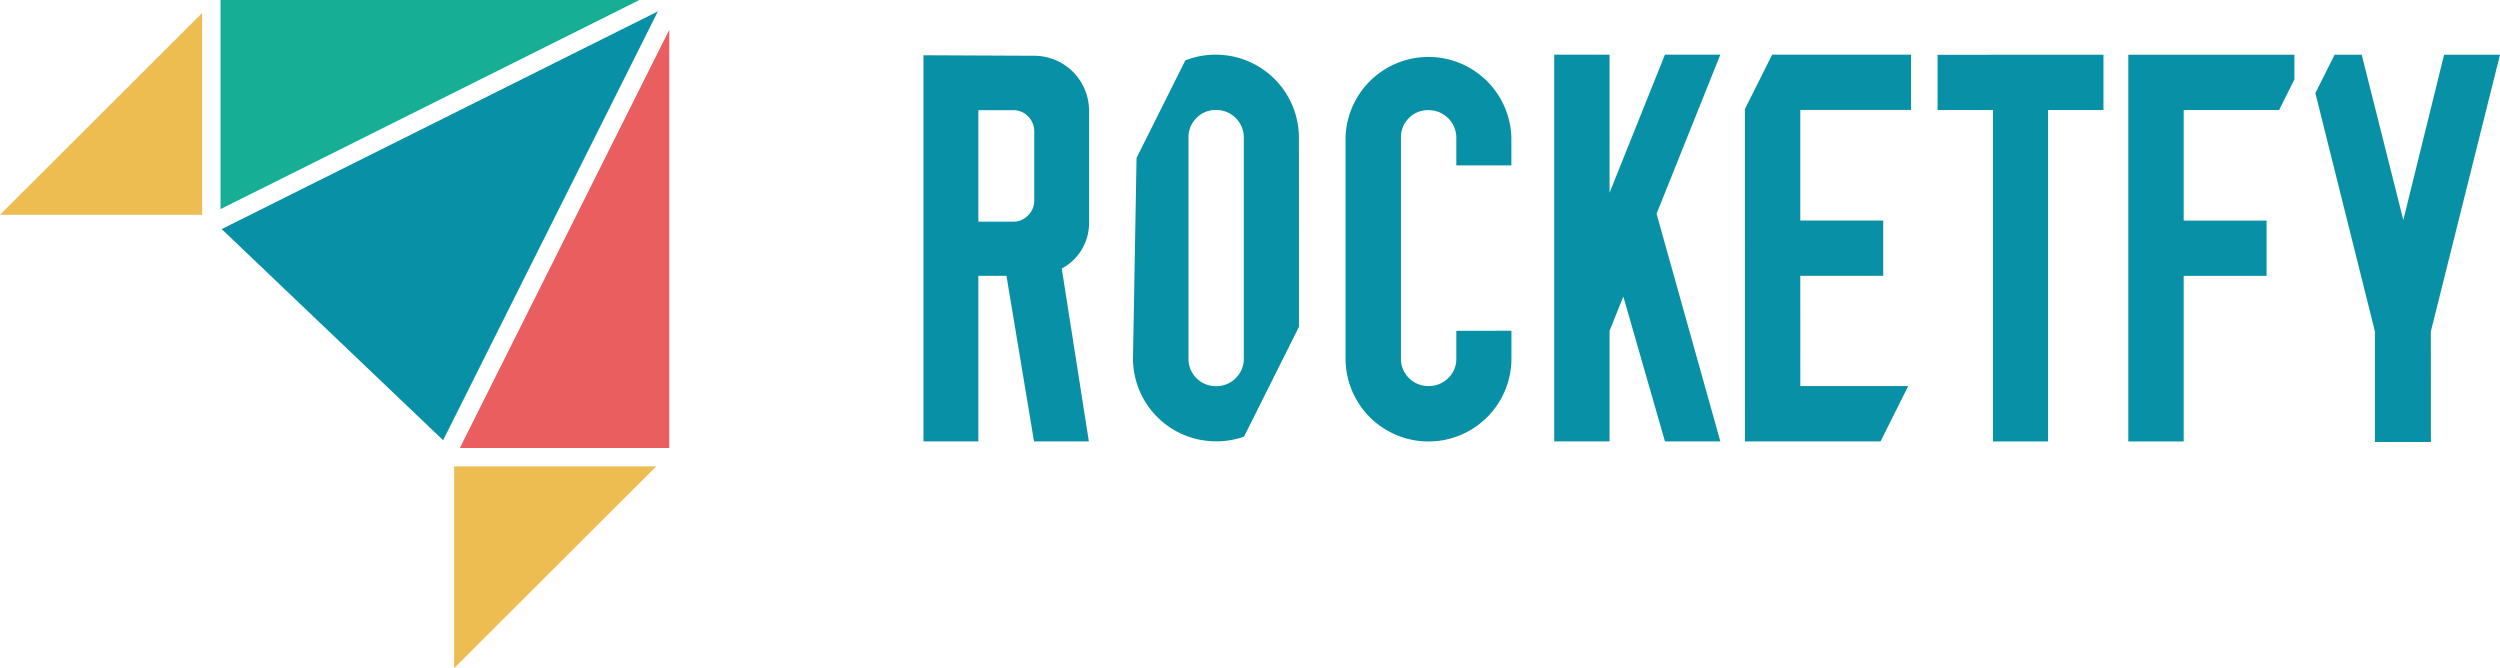 <svg id="Capa_1" data-name="Capa 1" xmlns="http://www.w3.org/2000/svg" xmlns:xlink="http://www.w3.org/1999/xlink" viewBox="0 0 533.5 142.59">
  <defs>
    <clipPath id="clip-path" transform="translate(-150.22 -221.49)">
      <rect x="140.72" y="217.57" width="543" height="156" fill="none"/>
    </clipPath>
    <clipPath id="clip-path-4" transform="translate(-150.22 -221.49)">
      <rect x="140.72" y="217.57" width="543" height="156" fill="none"/>
    </clipPath>
  </defs>
  <g clip-path="url(#clip-path)">
    <g clip-path="url(#clip-path)">
      <polygon points="140.04 99.53 96.91 99.53 96.91 142.59 140.04 99.53" fill="#edbd51"/>
      <polygon points="0 45.84 43.13 45.84 43.13 2.78 0 45.84" fill="#edbd51"/>
      <polygon points="98.13 95.6 142.82 95.6 142.82 6.36 118.12 55.69 98.13 95.6" fill="#eb5e60"/>
      <polygon points="140.39 2.43 47.31 48.89 94.56 93.94 108.56 65.98 140.39 2.43" fill="#0790a6"/>
      <polygon points="136.46 0 47.06 0 47.06 44.62 68.17 34.09 136.46 0" fill="#16af96"/>
    </g>
  </g>
  <g clip-path="url(#clip-path)">
    <g clip-path="url(#clip-path-4)">
      <path d="M382.62,268.67V245.08a11.71,11.71,0,0,0-11.7-11.69l-23.63-.11v82.41H359V280.35H365l5.88,35.33h11.7L376.8,278.8a11,11,0,0,0,5.82-10.13m-13-1.24a4.26,4.26,0,0,1-3.19,1.36H359V245h7.44a4.25,4.25,0,0,1,3.19,1.35,4.51,4.51,0,0,1,1.3,3.25V264.3a4.36,4.36,0,0,1-1.3,3.13" transform="translate(-150.22 -221.49)" fill="#0790a6"/>
      <path d="M427.41,250.88a17.74,17.74,0,0,0-17.69-17.72,17.43,17.43,0,0,0-6.55,1.22L392.76,255.2,392,298a17.7,17.7,0,0,0,17.7,17.67,17.69,17.69,0,0,0,6-1l11.72-23.44Zm-13.48,51.31a5.81,5.81,0,0,1-4.21,1.7,5.81,5.81,0,0,1-5.88-5.87V250.88a5.76,5.76,0,0,1,1.7-4.2,5.62,5.62,0,0,1,4.18-1.72,5.87,5.87,0,0,1,5.93,5.93V298a5.62,5.62,0,0,1-1.73,4.17" transform="translate(-150.22 -221.49)" fill="#0790a6"/>
      <path d="M461,292.09V298a5.62,5.62,0,0,1-1.73,4.17,5.81,5.81,0,0,1-4.21,1.7,5.81,5.81,0,0,1-5.88-5.87V250.89a5.76,5.76,0,0,1,1.7-4.21A5.61,5.61,0,0,1,455,245a5.89,5.89,0,0,1,6,5.92v5.87h11.75v-5.87a17.7,17.7,0,0,0-35.39,0V298a17.7,17.7,0,0,0,35.4,0v-5.93Z" transform="translate(-150.22 -221.49)" fill="#0790a6"/>
      <polygon points="367.12 11.66 355.3 11.66 343.48 41.13 343.48 11.66 331.67 11.66 331.67 94.19 343.48 94.19 343.48 70.6 346.42 63.28 355.3 94.19 367.12 94.19 353.51 45.62 367.12 11.66" fill="#0790a6"/>
      <polygon points="384.19 82.39 384.18 58.85 401.88 58.85 401.88 47.06 384.18 47.06 384.18 23.46 407.82 23.46 407.82 11.66 378.18 11.66 372.36 23.29 372.37 94.19 401.31 94.19 407.21 82.39 384.19 82.39" fill="#0790a6"/>
      <polygon points="448.88 11.68 413.48 11.69 413.48 23.48 425.3 23.48 425.3 94.21 437.06 94.21 437.06 23.48 448.88 23.48 448.88 11.68" fill="#0790a6"/>
      <polygon points="489.63 11.68 454.18 11.68 454.18 94.21 466 94.21 466 58.87 483.69 58.87 483.69 47.08 466 47.08 466 23.48 486.36 23.48 489.63 16.94 489.63 11.68" fill="#0790a6"/>
      <polygon points="533.5 11.68 521.57 11.68 512.87 46.96 503.99 11.68 498.2 11.68 494.1 19.87 506.81 70.73 506.81 94.32 518.75 94.32 518.74 70.73 533.5 11.68" fill="#0790a6"/>
    </g>
  </g>
</svg>
